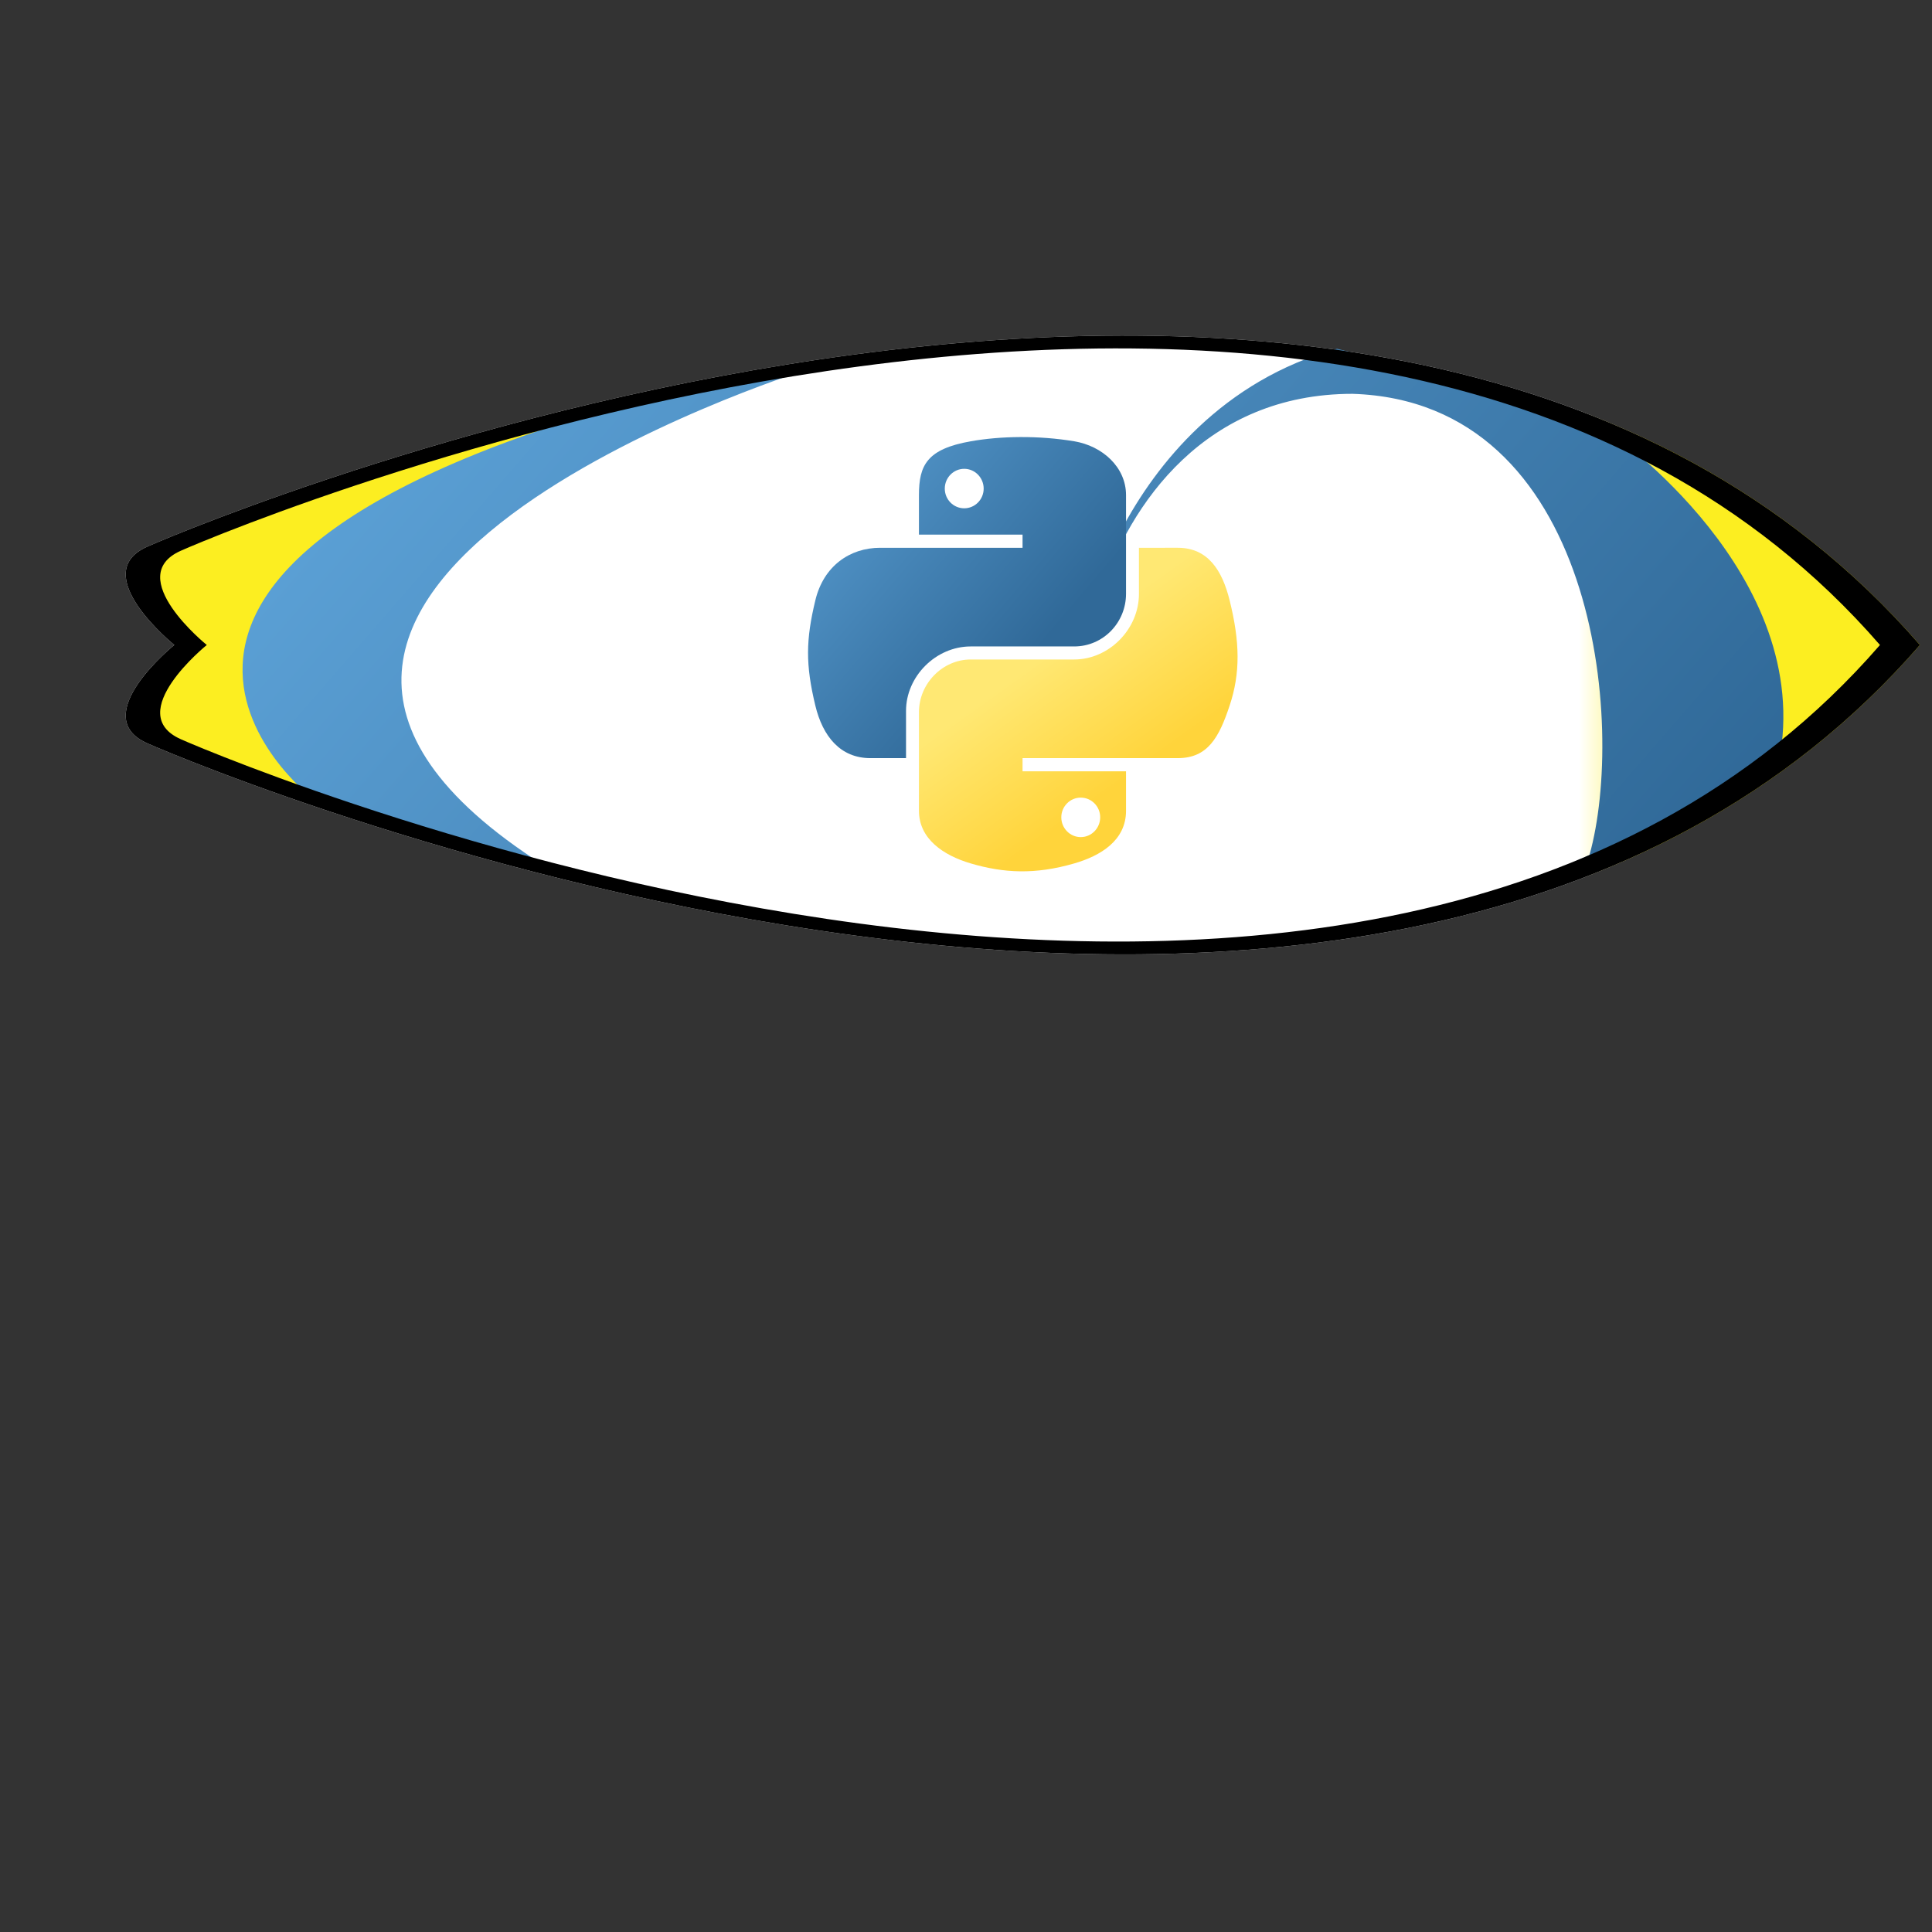<?xml version="1.0" encoding="utf-8"?>
<!-- Generator: Adobe Illustrator 15.1.0, SVG Export Plug-In . SVG Version: 6.00 Build 0)  -->
<!DOCTYPE svg PUBLIC "-//W3C//DTD SVG 1.1//EN" "http://www.w3.org/Graphics/SVG/1.1/DTD/svg11.dtd">
<svg version="1.1" id="Layer_1" xmlns="http://www.w3.org/2000/svg" xmlns:xlink="http://www.w3.org/1999/xlink" x="0px" y="0px"
	 width="500px" height="500px" viewBox="0 0 500 500" enable-background="new 0 0 500 500" xml:space="preserve">
<rect x="0" y="0" width="500" height="500" fill="#333333" stroke="none"/>
<linearGradient id="SVGID_1_" gradientUnits="userSpaceOnUse" x1="142.963" y1="437.499" x2="142.963" y2="-26.84" gradientTransform="matrix(-4.489659e-11 1 -1 -4.489659e-11 470.032 23.958)">
	<stop  offset="0.123" style="stop-color:#FFFFFF"/>
	<stop  offset="0.81" style="stop-color:#FFFFFF"/>
	<stop  offset="0.859" style="stop-color:#FCEE21"/>
</linearGradient>
<path fill="url(#SVGID_1_)" d="M496.872,166.921C358.275,7.271,53.891,134.465,38.101,141.482
	c-15.79,7.019,7.018,25.438,7.018,25.438s-22.808,18.42-7.018,25.438C53.891,199.377,358.275,326.568,496.872,166.921z"/>
<g id="Layer_6">
	
		<linearGradient id="SVGID_2_" gradientUnits="userSpaceOnUse" x1="134.463" y1="433.118" x2="134.463" y2="305.836" gradientTransform="matrix(-4.489659e-11 1 -1 -4.489659e-11 470.032 23.958)">
		<stop  offset="0" style="stop-color:#FCEE21"/>
		<stop  offset="1" style="stop-color:#FCEE21"/>
	</linearGradient>
	<path fill="url(#SVGID_2_)" d="M164.197,103.921c0,0-120.5,37-65,109c-16-5.5-59.5-19.5-59.5-27s9.5-19.5,9.5-19.5
		s-17-14.5-11-19.5S93.697,117.921,164.197,103.921"/>
</g>
<linearGradient id="SVGID_3_" gradientUnits="userSpaceOnUse" x1="143.594" y1="433.416" x2="388.33" y2="220.821" gradientTransform="matrix(1 0 0 -1 0 501)">
	<stop  offset="0" style="stop-color:#5A9FD4"/>
	<stop  offset="1" style="stop-color:#306998"/>
</linearGradient>
<path fill="url(#SVGID_3_)" d="M208.03,95.921c0,0-179.333,56.667-67.333,128c39.333,8.667,174,43.332,270.667-2.667
	c9.333-33.333,2-117.333-61.334-119.333c-38,0-57.667,28.333-65.333,52s2-47.333,61.333-63.667
	c35.667,9,70.667,21.667,70.667,21.667s53.333,36.668,43.667,85.334c-23.667,16-76.167,42.666-126.667,46.166s-113.5,2.5-206-21.5
	c-25.5-6.5-47-15.5-47-15.5s-80-61.5,98-106.5C184.697,98.921,208.03,95.921,208.03,95.921"/>
<path d="M496.872,166.921C358.275,7.271,53.891,134.465,38.101,141.482c-15.79,7.019,7.018,25.438,7.018,25.438
	s-22.808,18.42-7.018,25.438C53.891,199.377,358.275,326.568,496.872,166.921z M46.787,191.304
	c-15.137-6.727,6.728-24.383,6.728-24.383s-21.863-17.657-6.728-24.384c15.135-6.727,306.897-128.646,439.748,24.384
	C353.686,319.95,61.922,198.03,46.787,191.304z"/>
<linearGradient id="path1948_1_" gradientUnits="userSpaceOnUse" x1="469.946" y1="726.444" x2="578.962" y2="820.238" gradientTransform="matrix(0.562 0 0 0.568 -57.96 -296.323)">
	<stop  offset="0" style="stop-color:#5A9FD4"/>
	<stop  offset="1" style="stop-color:#306998"/>
</linearGradient>
<path id="path1948" fill="url(#path1948_1_)" d="M264.041,113.11c-4.584,0.021-8.961,0.412-12.812,1.094
	c-11.347,2.005-13.407,6.2-13.407,13.938v10.219h26.813v3.406h-26.813H227.76c-7.792,0-14.616,4.684-16.75,13.594
	c-2.462,10.213-2.571,16.586,0,27.25c1.906,7.938,6.458,13.594,14.25,13.594h9.219v-12.25c0-8.85,7.657-16.656,16.75-16.656h26.78
	c7.455,0,13.406-6.138,13.406-13.625v-25.531c0-7.266-6.129-12.725-13.406-13.938C273.402,113.438,268.624,113.089,264.041,113.11z
	 M249.541,121.329c2.77,0,5.032,2.299,5.032,5.125c0,2.816-2.263,5.094-5.032,5.094c-2.78,0-5.031-2.277-5.031-5.094
	C244.509,123.628,246.761,121.329,249.541,121.329z"/>
<linearGradient id="path1950_1_" gradientUnits="userSpaceOnUse" x1="621.12" y1="877.002" x2="582.19" y2="821.923" gradientTransform="matrix(0.562 0 0 0.568 -57.96 -296.323)">
	<stop  offset="0" style="stop-color:#FFD43B"/>
	<stop  offset="1" style="stop-color:#FFE873"/>
</linearGradient>
<path id="path1950" fill="url(#path1950_1_)" d="M294.759,141.767v11.906c0,9.231-7.825,17-16.75,17h-26.78
	c-7.335,0-13.407,6.278-13.407,13.625v25.531c0,7.267,6.318,11.541,13.407,13.625c8.486,2.496,16.627,2.947,26.78,0
	c6.75-1.954,13.406-5.888,13.406-13.625V199.61h-26.78v-3.406h26.78h13.405c7.794,0,10.697-5.436,13.406-13.594
	c2.801-8.398,2.682-16.476,0-27.25c-1.926-7.757-5.604-13.594-13.406-13.594L294.759,141.767L294.759,141.767z M279.695,206.423
	c2.779,0,5.031,2.277,5.031,5.094c0,2.826-2.252,5.125-5.031,5.125c-2.77,0-5.03-2.299-5.03-5.125
	C274.665,208.7,276.927,206.423,279.695,206.423z"/>
</svg>

